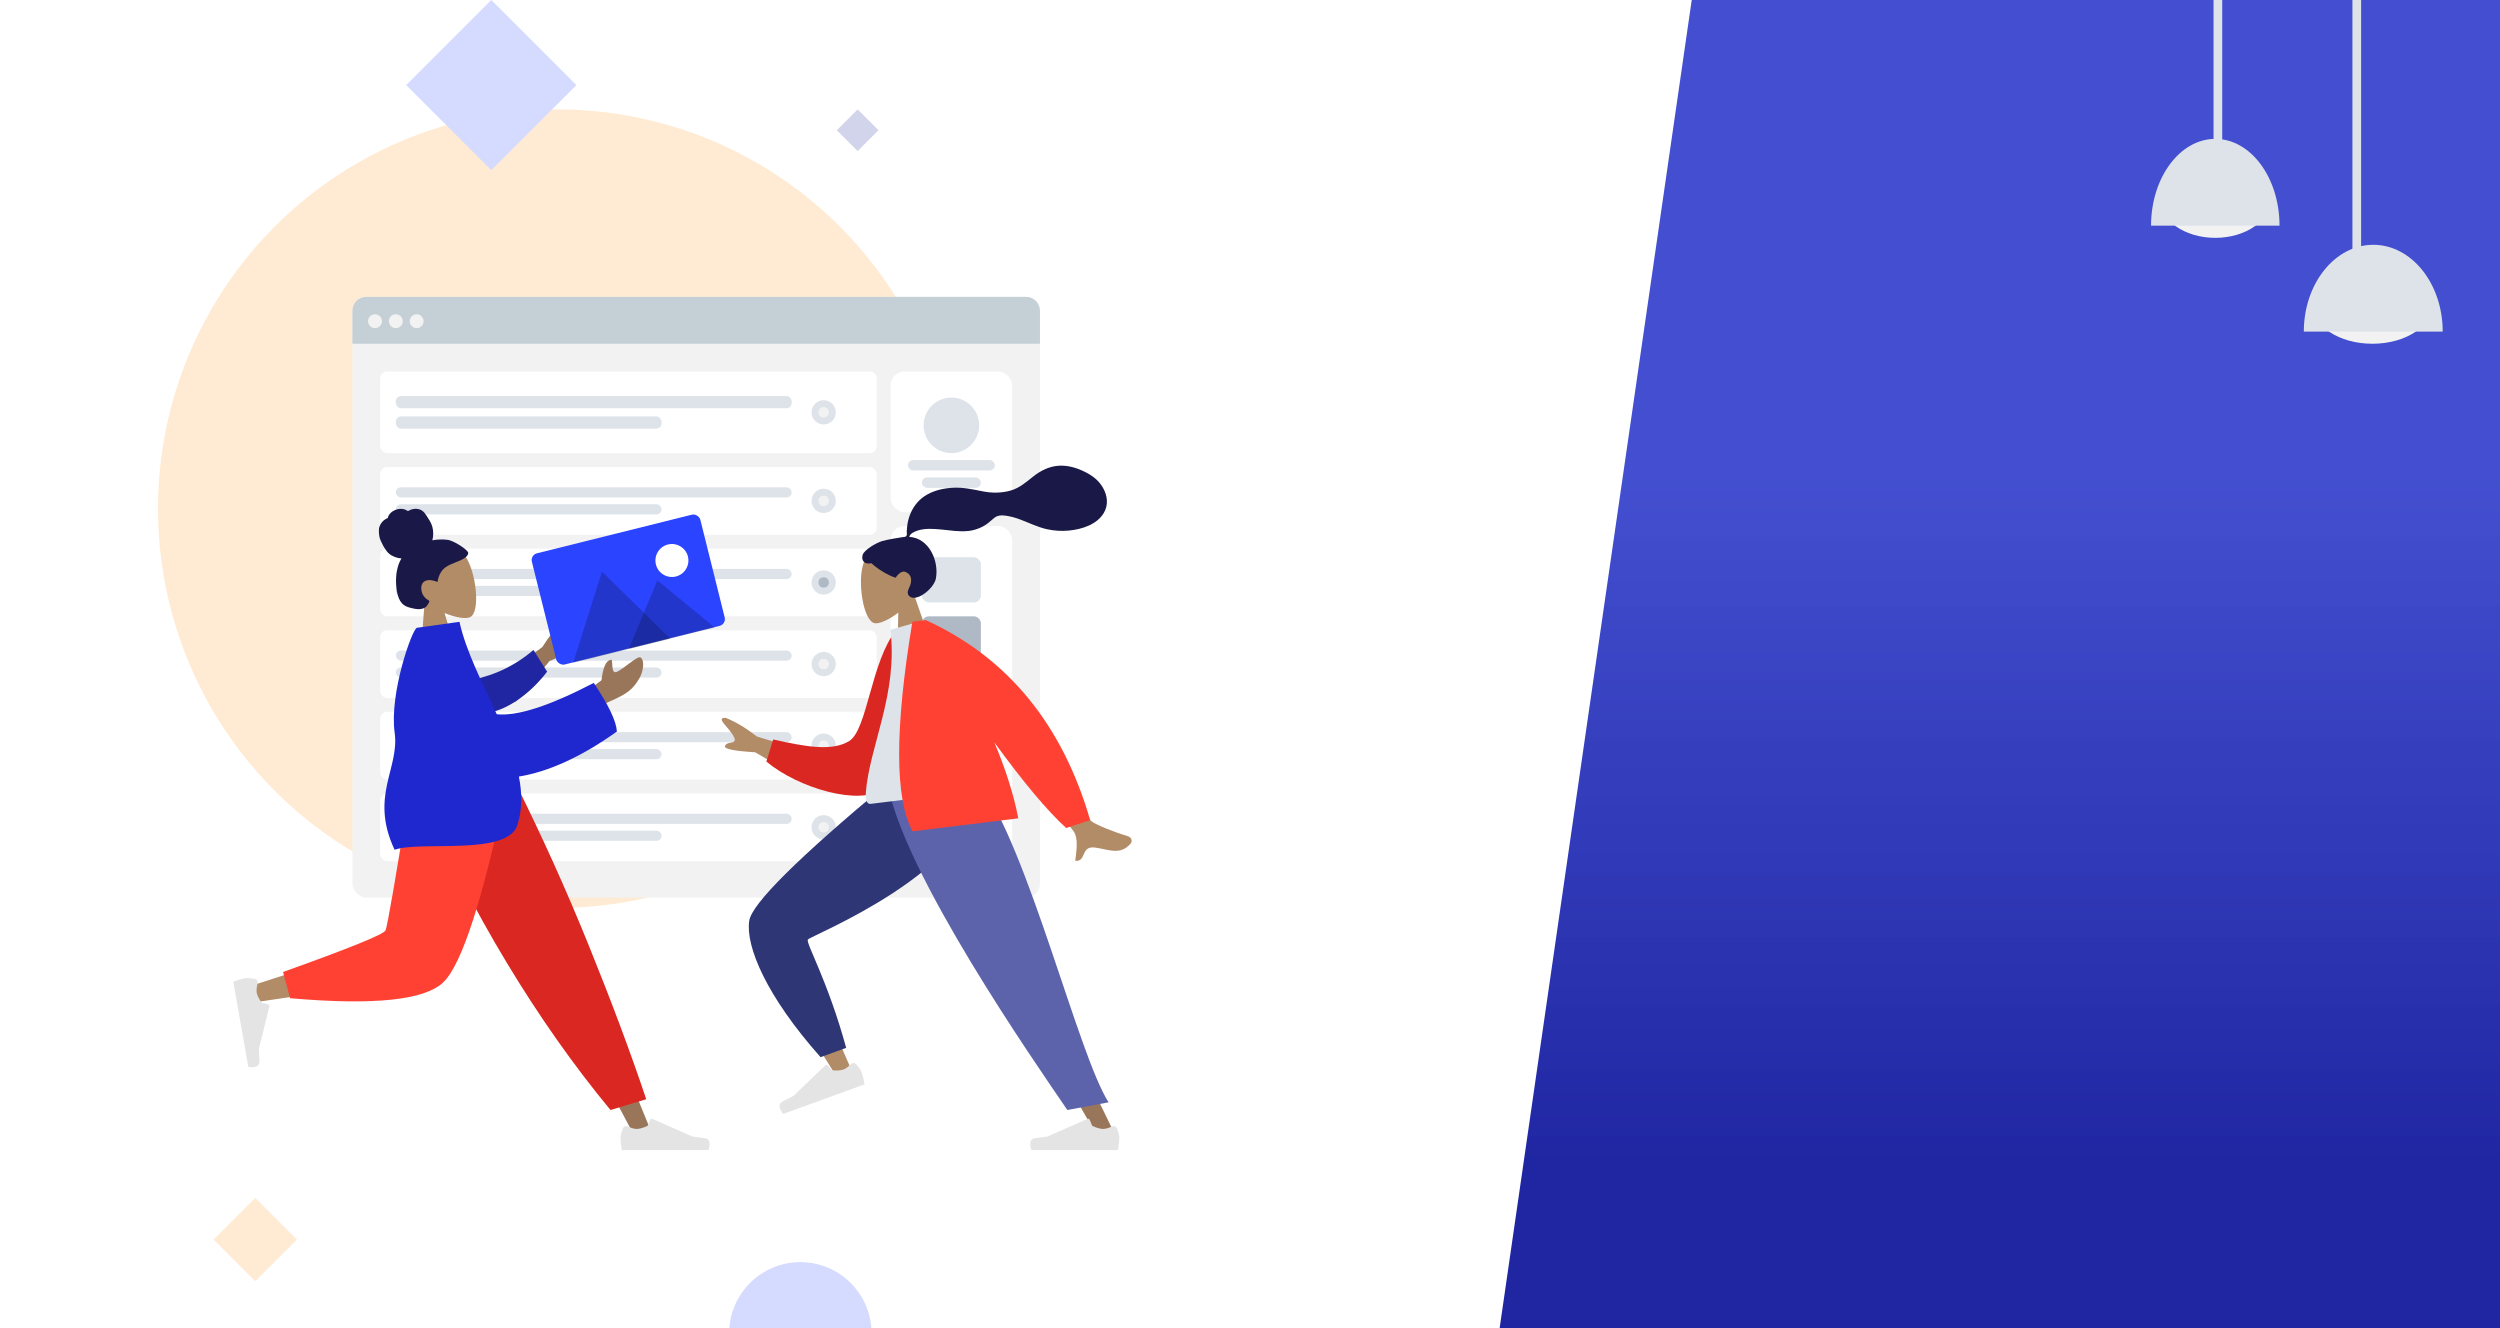 <?xml version="1.0" encoding="UTF-8"?>
<svg width="1440px" height="765px" viewBox="0 0 1440 765" version="1.1" xmlns="http://www.w3.org/2000/svg" xmlns:xlink="http://www.w3.org/1999/xlink">
    <!-- Generator: Sketch 58 (84663) - https://sketch.com -->
    <title>Web—Section Right</title>
    <desc>Created with Sketch.</desc>
    <defs>
        <linearGradient x1="50%" y1="30.805%" x2="50%" y2="76.22%" id="linearGradient-1">
            <stop stop-color="#3B48CE" stop-opacity="0.959" offset="0%"></stop>
            <stop stop-color="#2026A2" offset="99.96%"></stop>
        </linearGradient>
    </defs>
    <g id="Web—Section-Right" stroke="none" stroke-width="1" fill="none" fill-rule="evenodd">
        <rect fill="#FFFFFF" x="0" y="0" width="1440" height="765"></rect>
        <polygon id="Background" fill="url(#linearGradient-1)" transform="translate(1143, 444) scale(-1, 1) translate(-1143, -444) " points="846 0 1311.568 0 1440 888 846 888"></polygon>
        <g id="Hanging-Lamp" transform="translate(1239, -1)">
            <g id="Light" transform="translate(0, 81)">
                <ellipse id="Hanging-Lamp-Light" fill="#F2F2F2" cx="37" cy="34.5" rx="32" ry="22.5"></ellipse>
                <path d="M74,50 C74,22.386 57.435,0 37,0 C16.565,0 0,22.386 0,50" id="Hanging-Lamp" fill="#DDE3E9"></path>
            </g>
            <rect id="Wire" fill="#DDE3E9" x="36" y="0" width="5" height="88"></rect>
        </g>
        <g id="Hanging-Lamp" transform="translate(1327, -1)">
            <g id="Light" transform="translate(0, 142)">
                <ellipse id="Hanging-Lamp-Light" fill="#F2F2F2" cx="39.5" cy="34.5" rx="34.5" ry="22.5"></ellipse>
                <path d="M80,50 C80,22.386 62.091,0 40,0 C17.909,0 0,22.386 0,50" id="Hanging-Lamp" fill="#DDE3E9"></path>
            </g>
            <rect id="Wire" fill="#DDE3E9" x="28" y="0" width="5" height="149"></rect>
        </g>
        <g id="Background" opacity="0.2" transform="translate(91, 0)">
            <circle id="Oval" fill="#FF9B21" cx="230" cy="293" r="230"></circle>
            <circle id="Oval" fill="#2B44FF" cx="370" cy="768" r="41"></circle>
            <polygon id="Polygon" fill="#2B44FF" points="192 0 241 49 192 98 143 49"></polygon>
            <polygon id="Polygon" fill="#FF9B21" points="56 690 80 714 56 738 32 714"></polygon>
            <polygon id="Polygon" fill="#2026A2" points="403 63 415 75 403 87 391 75"></polygon>
        </g>
        <g id="Image" transform="translate(134, 171)">
            <g id="Web" transform="translate(69, 0)">
                <rect id="Container" fill="#F2F2F2" x="0" y="0" width="396" height="346" rx="8"></rect>
                <path d="M8,0 L388,0 C392.418,-8.11624501e-16 396,3.582 396,8 L396,27 L396,27 L0,27 L0,8 C-5.41083001e-16,3.582 3.582,8.11624501e-16 8,0 Z" id="Header" fill="#C5CFD6"></path>
                <g id="Buttons" transform="translate(9, 10)" fill="#F2F2F2">
                    <circle id="buttons" cx="4" cy="4" r="4"></circle>
                    <circle id="buttons" cx="16" cy="4" r="4"></circle>
                    <circle id="buttons" cx="28" cy="4" r="4"></circle>
                </g>
                <g id="Content" transform="translate(16, 43)">
                    <g id="Components" transform="translate(294, 89)">
                        <rect id="Background" fill="#FFFFFF" x="0" y="0" width="70" height="194" rx="8"></rect>
                        <g id="Rows" transform="translate(18, 18)">
                            <rect id="Data" fill="#DDE3E9" x="0" y="0" width="34" height="26" rx="4"></rect>
                            <rect id="Data" fill="#AFB9C5" x="0" y="34" width="34" height="25" rx="4"></rect>
                            <rect id="Data" fill="#DDE3E9" x="0" y="67" width="34" height="25" rx="4"></rect>
                            <rect id="Data" fill="#DDE3E9" x="0" y="133" width="34" height="25" rx="4"></rect>
                            <rect id="Data" fill="#C5CFD6" x="0" y="100" width="34" height="25" rx="4"></rect>
                        </g>
                    </g>
                    <g id="Profile" transform="translate(294, 0)">
                        <rect id="Background" fill="#FFFFFF" x="0" y="0" width="70" height="81" rx="8"></rect>
                        <g id="Profile-Info" transform="translate(10, 15)" fill="#DDE3E9">
                            <circle id="Avatar" cx="25" cy="16" r="16"></circle>
                            <rect id="Name" x="0" y="36" width="50" height="6" rx="3"></rect>
                            <rect id="Name" x="8" y="46" width="34" height="6" rx="3"></rect>
                        </g>
                    </g>
                    <g id="Rows">
                        <g id="Row">
                            <rect id="Container" fill="#FFFFFF" x="0" y="0" width="286" height="47" rx="4"></rect>
                            <g id="Text-Stuff" transform="translate(9, 14.1)" fill="#DDE3E9">
                                <rect id="Label" x="0" y="0" width="228" height="7.05" rx="3"></rect>
                                <rect id="Label" x="0" y="11.75" width="153.041" height="7.05" rx="3"></rect>
                            </g>
                            <g id="Check" transform="translate(248.435, 16.5)">
                                <circle id="Background" fill="#DDE3E9" cx="7" cy="7" r="7"></circle>
                                <circle id="Indicator" fill="#F2F2F2" cx="7" cy="7" r="3"></circle>
                            </g>
                        </g>
                        <g id="Row" transform="translate(0, 55)">
                            <rect id="Container" fill="#FFFFFF" x="0" y="0" width="286" height="39" rx="4"></rect>
                            <g id="Text-Stuff" transform="translate(9, 11.7)" fill="#DDE3E9">
                                <rect id="Label" x="0" y="0" width="228" height="5.85" rx="2.925"></rect>
                                <rect id="Label" x="0" y="9.75" width="153.041" height="5.85" rx="2.925"></rect>
                            </g>
                            <g id="Check" transform="translate(248.435, 12.5)">
                                <circle id="Background" fill="#DDE3E9" cx="7" cy="7" r="7"></circle>
                                <circle id="Indicator" fill="#F2F2F2" cx="7" cy="7" r="3"></circle>
                            </g>
                        </g>
                        <g id="Row" transform="translate(0, 102)">
                            <rect id="Container" fill="#FFFFFF" x="0" y="0" width="286" height="39" rx="4"></rect>
                            <g id="Text-Stuff" transform="translate(9, 11.7)" fill="#DDE3E9">
                                <rect id="Label" x="0" y="0" width="228" height="5.85" rx="2.925"></rect>
                                <rect id="Label" x="0" y="9.75" width="153.041" height="5.85" rx="2.925"></rect>
                            </g>
                            <g id="Check" transform="translate(248.435, 12.5)">
                                <circle id="Background" fill="#DDE3E9" cx="7" cy="7" r="7"></circle>
                                <circle id="Indicator" fill="#AFB9C5" cx="7" cy="7" r="3"></circle>
                            </g>
                        </g>
                        <g id="Row" transform="translate(0, 243)">
                            <rect id="Container" fill="#FFFFFF" x="0" y="0" width="286" height="39" rx="4"></rect>
                            <g id="Text-Stuff" transform="translate(9, 11.7)" fill="#DDE3E9">
                                <rect id="Label" x="0" y="0" width="228" height="5.85" rx="2.925"></rect>
                                <rect id="Label" x="0" y="9.75" width="153.041" height="5.85" rx="2.925"></rect>
                            </g>
                            <g id="Check" transform="translate(248.435, 12.5)">
                                <circle id="Background" fill="#DDE3E9" cx="7" cy="7" r="7"></circle>
                                <circle id="Indicator" fill="#F2F2F2" cx="7" cy="7" r="3"></circle>
                            </g>
                        </g>
                        <g id="Row" transform="translate(0, 196)">
                            <rect id="Container" fill="#FFFFFF" x="0" y="0" width="286" height="39" rx="4"></rect>
                            <g id="Text-Stuff" transform="translate(9, 11.7)" fill="#DDE3E9">
                                <rect id="Label" x="0" y="0" width="228" height="5.85" rx="2.925"></rect>
                                <rect id="Label" x="0" y="9.75" width="153.041" height="5.85" rx="2.925"></rect>
                            </g>
                            <g id="Check" transform="translate(248.435, 12.5)">
                                <circle id="Background" fill="#DDE3E9" cx="7" cy="7" r="7"></circle>
                                <circle id="Indicator" fill="#F2F2F2" cx="7" cy="7" r="3"></circle>
                            </g>
                        </g>
                        <g id="Row" transform="translate(0, 149)">
                            <rect id="Container" fill="#FFFFFF" x="0" y="0" width="286" height="39" rx="4"></rect>
                            <g id="Text-Stuff" transform="translate(9, 11.7)" fill="#DDE3E9">
                                <rect id="Label" x="0" y="0" width="228" height="5.85" rx="2.925"></rect>
                                <rect id="Label" x="0" y="9.75" width="153.041" height="5.85" rx="2.925"></rect>
                            </g>
                            <g id="Check" transform="translate(248.435, 12.5)">
                                <circle id="Background" fill="#DDE3E9" cx="7" cy="7" r="7"></circle>
                                <circle id="Indicator" fill="#F2F2F2" cx="7" cy="7" r="3"></circle>
                            </g>
                        </g>
                    </g>
                </g>
            </g>
            <g id="Group-3" transform="translate(266.5, 300) scale(-1, 1) translate(-266.5, -300) translate(0, 107)">
                <g id="Humaaan" transform="translate(399.5, 193) scale(-1, 1) translate(-399.5, -193) translate(266, 1)">
                    <g id="Head/Front/Chongo" transform="translate(114.044, 54.62) rotate(-8) translate(-114.044, -54.62) translate(53.524, 8.479)">
                        <g id="Head" stroke-width="1" transform="translate(48.044, 27.423)" fill="#B28B67">
                            <path d="M33.936,8.08 C39.092,17.635 38.479,41.871 31.816,43.579 C29.159,44.26 23.498,42.592 17.737,39.139 L21.353,64.577 L0,64.577 L7.351,30.51 C3.251,25.726 0.477,19.862 0.94,13.292 C2.276,-5.639 28.781,-1.475 33.936,8.08 Z"></path>
                        </g>
                        <path d="M73.546,25.097 C70.628,24.212 66.393,23.912 64.611,24.115 C65.625,21.7 66.027,19.01 65.699,16.391 C65.38,13.846 64.237,11.679 63.179,9.408 C62.691,8.362 62.139,7.321 61.315,6.52 C60.475,5.704 59.413,5.166 58.299,4.909 C57.159,4.646 55.967,4.668 54.825,4.907 C54.32,5.012 53.867,5.242 53.371,5.369 C52.864,5.5 52.618,5.185 52.25,4.867 C51.363,4.103 50.062,3.725 48.939,3.59 C47.68,3.439 46.373,3.628 45.172,4.039 C44.002,4.44 42.879,5.091 42.034,6.039 C41.657,6.461 41.316,6.941 41.094,7.472 C41.003,7.689 40.988,7.818 40.769,7.898 C40.567,7.972 40.331,7.974 40.122,8.044 C38.107,8.723 36.383,10.272 35.444,12.26 C34.897,13.42 34.638,15.463 34.709,17.752 C34.78,20.041 36.859,26.015 38.803,28.194 C40.539,30.138 43.09,31.422 45.552,31.984 C43.918,33.841 42.83,36.162 42.026,38.522 C41.152,41.086 40.611,43.75 40.411,46.464 C40.222,49.043 40.204,51.771 40.812,54.295 C41.381,56.655 42.597,58.591 44.628,59.82 C45.559,60.382 46.559,60.805 47.566,61.192 C48.558,61.572 49.553,61.942 50.593,62.156 C52.559,62.56 54.826,62.491 56.341,60.934 C56.887,60.373 57.487,59.668 57.886,58.983 C58.029,58.736 58.115,58.575 57.941,58.334 C57.733,58.045 57.395,57.824 57.128,57.598 C55.6,56.311 54.655,54.593 54.417,52.551 C54.175,50.478 54.735,47.804 56.761,46.9 C59.262,45.783 62.016,47.065 64.239,48.259 C65.184,44.944 67.124,41.959 70.165,40.438 C73.53,38.755 77.391,38.559 80.849,37.115 C81.75,36.739 82.667,36.312 83.331,35.545 C83.608,35.225 83.933,34.81 84.044,34.386 C84.189,33.829 83.828,33.363 83.549,32.929 C82.071,30.629 76.464,25.981 73.546,25.097 Z" id="hair" fill="#191847"></path>
                    </g>
                    <g id="Bottom/Standing/Jogging" transform="translate(0, 171.93)">
                        <polygon id="Leg" fill="#997659" points="115.7 0 181.833 110.193 231.413 203.352 242.092 203.352 159.02 4.51531526e-13"></polygon>
                        <g id="Accessories/Shoe/Flat-Sneaker" transform="translate(222.5, 176.519)" fill="#E4E4E4">
                            <path d="M2.28,22.468 C1.35,24.961 0.885,26.835 0.885,28.092 C0.885,29.67 1.151,31.973 1.683,35 C3.535,35 20.178,35 51.613,35 C52.91,30.76 52.161,28.471 49.366,28.133 C46.57,27.795 44.248,27.49 42.399,27.217 L19.294,17.036 C18.788,16.814 18.198,17.043 17.976,17.548 C17.973,17.554 17.97,17.56 17.968,17.567 L16.522,21.034 L16.522,21.034 C13.934,22.227 11.831,22.824 10.213,22.824 C8.937,22.824 7.188,22.329 4.968,21.34 L4.968,21.34 C3.959,20.891 2.777,21.344 2.327,22.353 C2.31,22.391 2.295,22.429 2.28,22.468 Z" id="shoe"></path>
                        </g>
                        <path d="M217.643,188.434 L238.238,182.225 C229.215,155.341 218.156,125.756 205.061,93.47 C191.966,61.184 177.902,30.028 162.87,2.84217094e-14 L104.703,2.84217094e-14 C121.416,37.984 139.133,72.496 157.856,103.539 C176.578,134.581 196.507,162.879 217.643,188.434 Z" id="Pant" fill="#DB2721"></path>
                        <path d="M111.354,2.84217094e-14 C105.112,38.723 93.074,88.195 91.938,89.722 C91.18,90.74 63.913,99.846 10.137,117.041 L12.444,126.426 C76.572,117.205 110.362,110.05 113.814,104.963 C118.992,97.332 144.846,37.045 154.86,2.84217094e-14 L111.354,2.84217094e-14 Z" id="Leg" fill="#B28B67"></path>
                        <path d="M29.04,108.928 L33.104,124.044 C81.068,128.237 110.456,125.207 121.269,114.955 C132.083,104.704 144.407,66.385 158.241,-1.13686838e-13 L102.776,-1.13686838e-13 C94.01,54.361 89.11,82.682 88.075,84.964 C87.039,87.246 67.361,95.234 29.04,108.928 Z" id="Pant" fill="#FF4133"></path>
                        <g id="Accessories/Shoe/Flat-Sneaker" transform="translate(21.805, 136.603) rotate(80) translate(-21.805, -136.603) translate(-5.34, 118.862)" fill="#E4E4E4">
                            <path d="M2.28,22.468 C1.35,24.961 0.885,26.835 0.885,28.092 C0.885,29.67 1.151,31.973 1.683,35 C3.535,35 20.178,35 51.613,35 C52.91,30.76 52.161,28.471 49.366,28.133 C46.57,27.795 44.248,27.49 42.399,27.217 L19.294,17.036 C18.788,16.814 18.198,17.043 17.976,17.548 C17.973,17.554 17.97,17.56 17.968,17.567 L16.522,21.034 L16.522,21.034 C13.934,22.227 11.831,22.824 10.213,22.824 C8.937,22.824 7.188,22.329 4.968,21.34 L4.968,21.34 C3.959,20.891 2.777,21.344 2.327,22.353 C2.31,22.391 2.295,22.429 2.28,22.468 Z" id="shoe"></path>
                        </g>
                    </g>
                    <g id="Body/Pointing-Forward" transform="translate(129.295, 163.138) rotate(-8) translate(-129.295, -163.138) translate(15.375, 80.173)">
                        <path d="M212.464,41.196 C216.323,40.404 225.742,33.423 227.364,34.84 C229.765,36.937 227.625,43.377 225.102,46.58 C220.388,52.568 216.485,54.615 206.837,57.296 C201.793,58.698 196.339,61.508 190.476,65.726 L189.703,52.143 L203.282,44.708 C205.187,37.482 207.465,33.846 210.115,33.801 C212.15,32.857 208.605,41.988 212.464,41.196 Z M189.093,10.245 C186.6,14.656 184.176,19.408 185.446,20.767 C186.716,22.125 189.884,20.227 191.399,22.485 C192.41,23.99 186.998,26.368 175.165,29.618 L152.703,50.117 L141.287,37.905 L172.2,21.029 C177.341,14.945 182.406,10.219 187.395,6.853 C188.92,6.219 191.586,5.835 189.093,10.245 Z" id="Skin" fill="#997659"></path>
                        <path d="M127.231,30.837 C137.943,32.418 152.561,32.425 169.303,25.208 L173.175,39.438 C161.034,48.158 144.925,54.351 132.077,51.945 C121.953,50.05 118.697,36.966 127.231,30.837 Z" id="Sleeve" fill="#2026A2" transform="translate(147.754, 38.838) rotate(-9) translate(-147.754, -38.838) "></path>
                        <path d="M126.953,-1.42108547e-13 C128.317,17.46 135.179,36.703 140.811,55.713 C152.305,58.571 171.582,55.201 198.641,45.604 C205.353,59.444 208.455,69.31 207.949,75.203 C184.735,87.29 164.838,92.678 148.446,93.033 C148.973,102.723 147.79,111.948 143.813,120.377 C135.637,137.704 87.767,121.658 71.671,124.816 C61.592,92.189 81.081,78.929 81.096,58.053 C81.113,35.19 99.531,-1.42108547e-13 102.241,-1.42108547e-13 L102.241,-1.42108547e-13 Z" id="Clothes" fill="#1F28CF"></path>
                    </g>
                </g>
                <g id="Humaaan">
                    <g id="Head/Front/Airy" transform="translate(146.855, 53.958) rotate(7) translate(-146.855, -53.958) translate(86.335, 7.817)">
                        <g id="Head" stroke-width="1" transform="translate(48.044, 27.423)" fill="#B28B67">
                            <path d="M33.936,8.08 C39.092,17.635 38.479,41.871 31.816,43.579 C29.159,44.26 23.498,42.592 17.737,39.139 L21.353,64.577 L0,64.577 L7.351,30.51 C3.251,25.726 0.477,19.862 0.94,13.292 C2.276,-5.639 28.781,-1.475 33.936,8.08 Z"></path>
                        </g>
                        <path d="M69.81,24.491 C66.996,24.032 59.418,23.716 58.021,23.717 C57.128,23.717 56.16,23.92 55.631,23.104 C55.198,22.437 55.356,21.307 55.227,20.533 C55.077,19.633 54.864,18.744 54.648,17.858 C54.035,15.336 53.107,12.937 51.808,10.685 C49.372,6.459 45.803,3.149 41.297,1.223 C36.322,-0.903 30.691,-1.39 25.339,-0.959 C19.612,-0.498 14.427,1.382 9.02,3.151 C3.867,4.837 -1.531,5.501 -6.92,4.677 C-12.35,3.848 -16.453,0.922 -21.034,-1.856 C-25.723,-4.699 -31.081,-6.559 -36.624,-6.131 C-41.799,-5.732 -46.568,-3.608 -50.846,-0.77 C-54.85,1.885 -58.153,5.079 -60.018,9.575 C-62.024,14.411 -62.022,19.72 -58.723,23.994 C-53.941,30.189 -45.064,31.791 -37.678,31.632 C-33.406,31.54 -29.211,30.764 -25.177,29.354 C-19.799,27.473 -15.151,24.285 -10.119,21.698 C-7.757,20.484 -5.316,19.487 -2.758,18.769 C-0.275,18.072 2.171,17.752 4.419,19.243 C6.797,20.821 8.928,22.371 11.648,23.358 C14.258,24.306 17.022,24.836 19.803,24.814 C25.213,24.773 30.546,23.097 35.8,21.974 C40.085,21.059 44.67,20.147 49.038,21.026 C50.861,21.394 53.523,22.152 54.182,24.035 C43.101,26.032 38.749,39.657 41.873,49.66 C43.559,55.058 53.694,61.369 57.634,58.531 C60.13,56.733 58.615,54.373 57.634,52.814 C55.756,49.83 55.113,45.997 58.589,43.919 C61.587,42.128 64.739,46.383 64.799,46.378 C65.623,46.314 72.743,42.31 77.648,36.467 C82.488,36.753 83.222,33.58 82.066,30.985 C80.911,28.391 73.698,25.125 69.81,24.491 Z" id="hair" fill="#191847"></path>
                    </g>
                    <g id="Bottom/Standing/Sprint" transform="translate(0, 172.93)">
                        <path d="M184.42,-8.712 C167.459,5.124 174.111,126.672 172.979,128.201 C172.477,128.88 145.572,134.624 92.265,145.434 L94.581,154.844 C156.952,151.843 189.951,148.028 193.58,143.398 C198.774,136.77 205.149,99.666 212.704,32.086 L184.42,-8.712 Z" id="Leg" fill="#B28B67" transform="translate(152.484, 73.066) rotate(-55) translate(-152.484, -73.066) "></path>
                        <path d="M101.275,135.544 L105.353,150.701 C151.858,156.119 182.499,149.551 193.272,139.293 C200.454,132.455 206.845,95.452 212.446,28.284 L182.19,-14.926 C141.811,15.545 166.066,115.539 165.036,117.824 C164.006,120.11 139.488,121.88 101.275,135.544 Z" id="Pant" fill="#2F3676" transform="translate(156.861, 68.86) rotate(-55) translate(-156.861, -68.86) "></path>
                        <g id="Accessories/Shoe/Flat-Sneaker" transform="translate(198.812, 166.122) rotate(20) translate(-198.812, -166.122) translate(171.667, 148.381)" fill="#E4E4E4">
                            <path d="M2.28,22.468 C1.35,24.961 0.885,26.835 0.885,28.092 C0.885,29.67 1.151,31.973 1.683,35 C3.535,35 20.178,35 51.613,35 C52.91,30.76 52.161,28.471 49.366,28.133 C46.57,27.795 44.248,27.49 42.399,27.217 L19.294,17.036 C18.788,16.814 18.198,17.043 17.976,17.548 C17.973,17.554 17.97,17.56 17.968,17.567 L16.522,21.034 L16.522,21.034 C13.934,22.227 11.831,22.824 10.213,22.824 C8.937,22.824 7.188,22.329 4.968,21.34 L4.968,21.34 C3.959,20.891 2.777,21.344 2.327,22.353 C2.31,22.391 2.295,22.429 2.28,22.468 Z" id="shoe"></path>
                        </g>
                        <polygon id="Leg" fill="#997659" points="115.7 0 69.646 110.193 24.382 203.352 35.061 203.352 151.9 0"></polygon>
                        <g id="Accessories/Shoe/Flat-Sneaker" transform="translate(21.36, 176.519)" fill="#E4E4E4">
                            <path d="M2.28,22.468 C1.35,24.961 0.885,26.835 0.885,28.092 C0.885,29.67 1.151,31.973 1.683,35 C3.535,35 20.178,35 51.613,35 C52.91,30.76 52.161,28.471 49.366,28.133 C46.57,27.795 44.248,27.49 42.399,27.217 L19.294,17.036 C18.788,16.814 18.198,17.043 17.976,17.548 C17.973,17.554 17.97,17.56 17.968,17.567 L16.522,21.034 L16.522,21.034 C13.934,22.227 11.831,22.824 10.213,22.824 C8.937,22.824 7.188,22.329 4.968,21.34 L4.968,21.34 C3.959,20.891 2.777,21.344 2.327,22.353 C2.31,22.391 2.295,22.429 2.28,22.468 Z" id="shoe"></path>
                        </g>
                        <path d="M28.47,183.999 L52.199,188.434 C70.547,161.55 147.331,51.316 155.75,2.84217094e-14 L102.923,2.84217094e-14 C74.809,37.096 45.959,156.67 28.47,183.999 Z" id="Pant" fill="#5C63AB"></path>
                    </g>
                    <g id="Body/Jacket-2" transform="translate(133.5, 162.725) rotate(7) translate(-133.5, -162.725) translate(19.58, 79.761)">
                        <path d="M45.875,72.791 L64.125,76.401 C45.771,110.493 35.928,128.562 34.596,130.608 C31.6,135.21 34.396,143.645 35.428,148.087 C28.949,149.591 31.504,139.871 23.305,141.9 C15.821,143.752 9.476,148.506 2.497,142.095 C1.639,141.307 1.011,138.843 3.936,137.579 C11.224,134.431 21.991,128.536 23.737,126.247 C26.118,123.126 33.497,105.307 45.875,72.791 Z M226.386,45.499 C223.517,49.677 220.687,54.199 221.834,55.664 C222.98,57.128 226.302,55.512 227.614,57.893 C228.489,59.48 222.89,61.378 210.818,63.589 L186.648,82.058 L176.344,68.901 L208.615,54.775 C214.268,49.16 219.727,44.892 224.992,41.972 C226.566,41.473 229.256,41.322 226.386,45.499 Z" id="Skin" fill="#B28B67"></path>
                        <path d="M109.809,8.781 L117.367,6.798 C135.491,21.493 145.706,59.712 157.292,63.876 C168.246,67.812 182.76,61.806 199.946,53.907 L206.438,65.531 C191.839,84.323 158.782,102.013 144.129,94.847 C120.701,83.391 111.375,35.966 109.809,8.781 Z" id="Coat-Back" fill="#DB2721" transform="translate(158.123, 51.637) rotate(5) translate(-158.123, -51.637) "></path>
                        <path d="M80.156,101.198 C111.036,101.198 133.75,101.198 148.299,101.198 C151.413,101.198 150.826,96.716 150.376,94.455 C145.181,68.356 124.902,40.223 124.902,3.072 L105.247,0 C88.989,26.061 83.367,58.148 80.156,101.198 Z" id="Shirt" fill="#DDE3E9"></path>
                        <path d="M107.526,-9.9475983e-14 L111.761,0 C129.407,59.953 134.271,99.899 126.355,119.84 L126.355,119.84 L65.016,119.84 C65.986,105.248 69.098,89.817 73.36,74.772 C59.469,99.748 47.792,117.73 38.33,128.717 L24.047,125.928 C33.248,69.055 59.892,27.079 103.979,-9.9475983e-14 L107.526,-9.9475983e-14 Z" id="Coat-Front" fill="#FF4133"></path>
                    </g>
                </g>
            </g>
            <g transform="translate(227.862, 168.794) rotate(-14) translate(-227.862, -168.794) translate(177.362, 134.794)">
                <path d="M50.828,54.607 C50.826,54.612 50.824,54.617 50.821,54.623 C50.824,54.618 50.828,54.598 50.828,54.607" id="Fill-35" fill="#C5CFD6"></path>
                <path d="M50.823,54.614 C50.823,54.615 50.822,54.617 50.822,54.619 C50.822,54.614 50.831,54.599 50.823,54.614" id="Fill-37" fill="#C5CFD6"></path>
                <path d="M50.858,54.53 C50.851,54.55 50.842,54.569 50.834,54.589 C50.838,54.579 50.842,54.571 50.846,54.561 C50.742,54.821 50.808,54.652 50.858,54.53" id="Fill-39" fill="#C5CFD6"></path>
                <path d="M50.836,54.59 C50.832,54.599 50.828,54.609 50.824,54.618 C50.795,54.674 50.836,54.59 50.836,54.59" id="Fill-41" fill="#C5CFD6"></path>
                <polygon id="Fill-43" fill="#C5CFD6" points="50.825 54.614 50.825 54.614 50.825 54.613"></polygon>
                <path d="M50.824,54.615 C50.824,54.614 50.824,54.614 50.825,54.613 C50.824,54.614 50.824,54.614 50.824,54.615" id="Fill-45" fill="#C5CFD6"></path>
                <path d="M50.819,54.622 C50.813,54.634 50.847,54.576 50.819,54.622" id="Fill-47" fill="#C5CFD6"></path>
                <path d="M50.824,54.615 L50.826,54.613 C50.825,54.614 50.825,54.615 50.824,54.615" id="Fill-49" fill="#C5CFD6"></path>
                <rect id="Photo-Background" fill="#2B44FF" x="0.575" y="0.818" width="100" height="66" rx="4"></rect>
                <g id="icons8-night_landscape" transform="translate(9.058, 20.093)" fill="#000000" fill-opacity="0.2">
                    <polygon id="Mountains" points="29.312 0 0.471 47 58.152 47"></polygon>
                    <polygon id="Mountains" points="59.047 12.589 33.551 47 84.544 47"></polygon>
                </g>
                <circle id="Sun" fill="#FFFFFF" cx="79.017" cy="23.642" r="9.5"></circle>
            </g>
        </g>
    </g>
</svg>